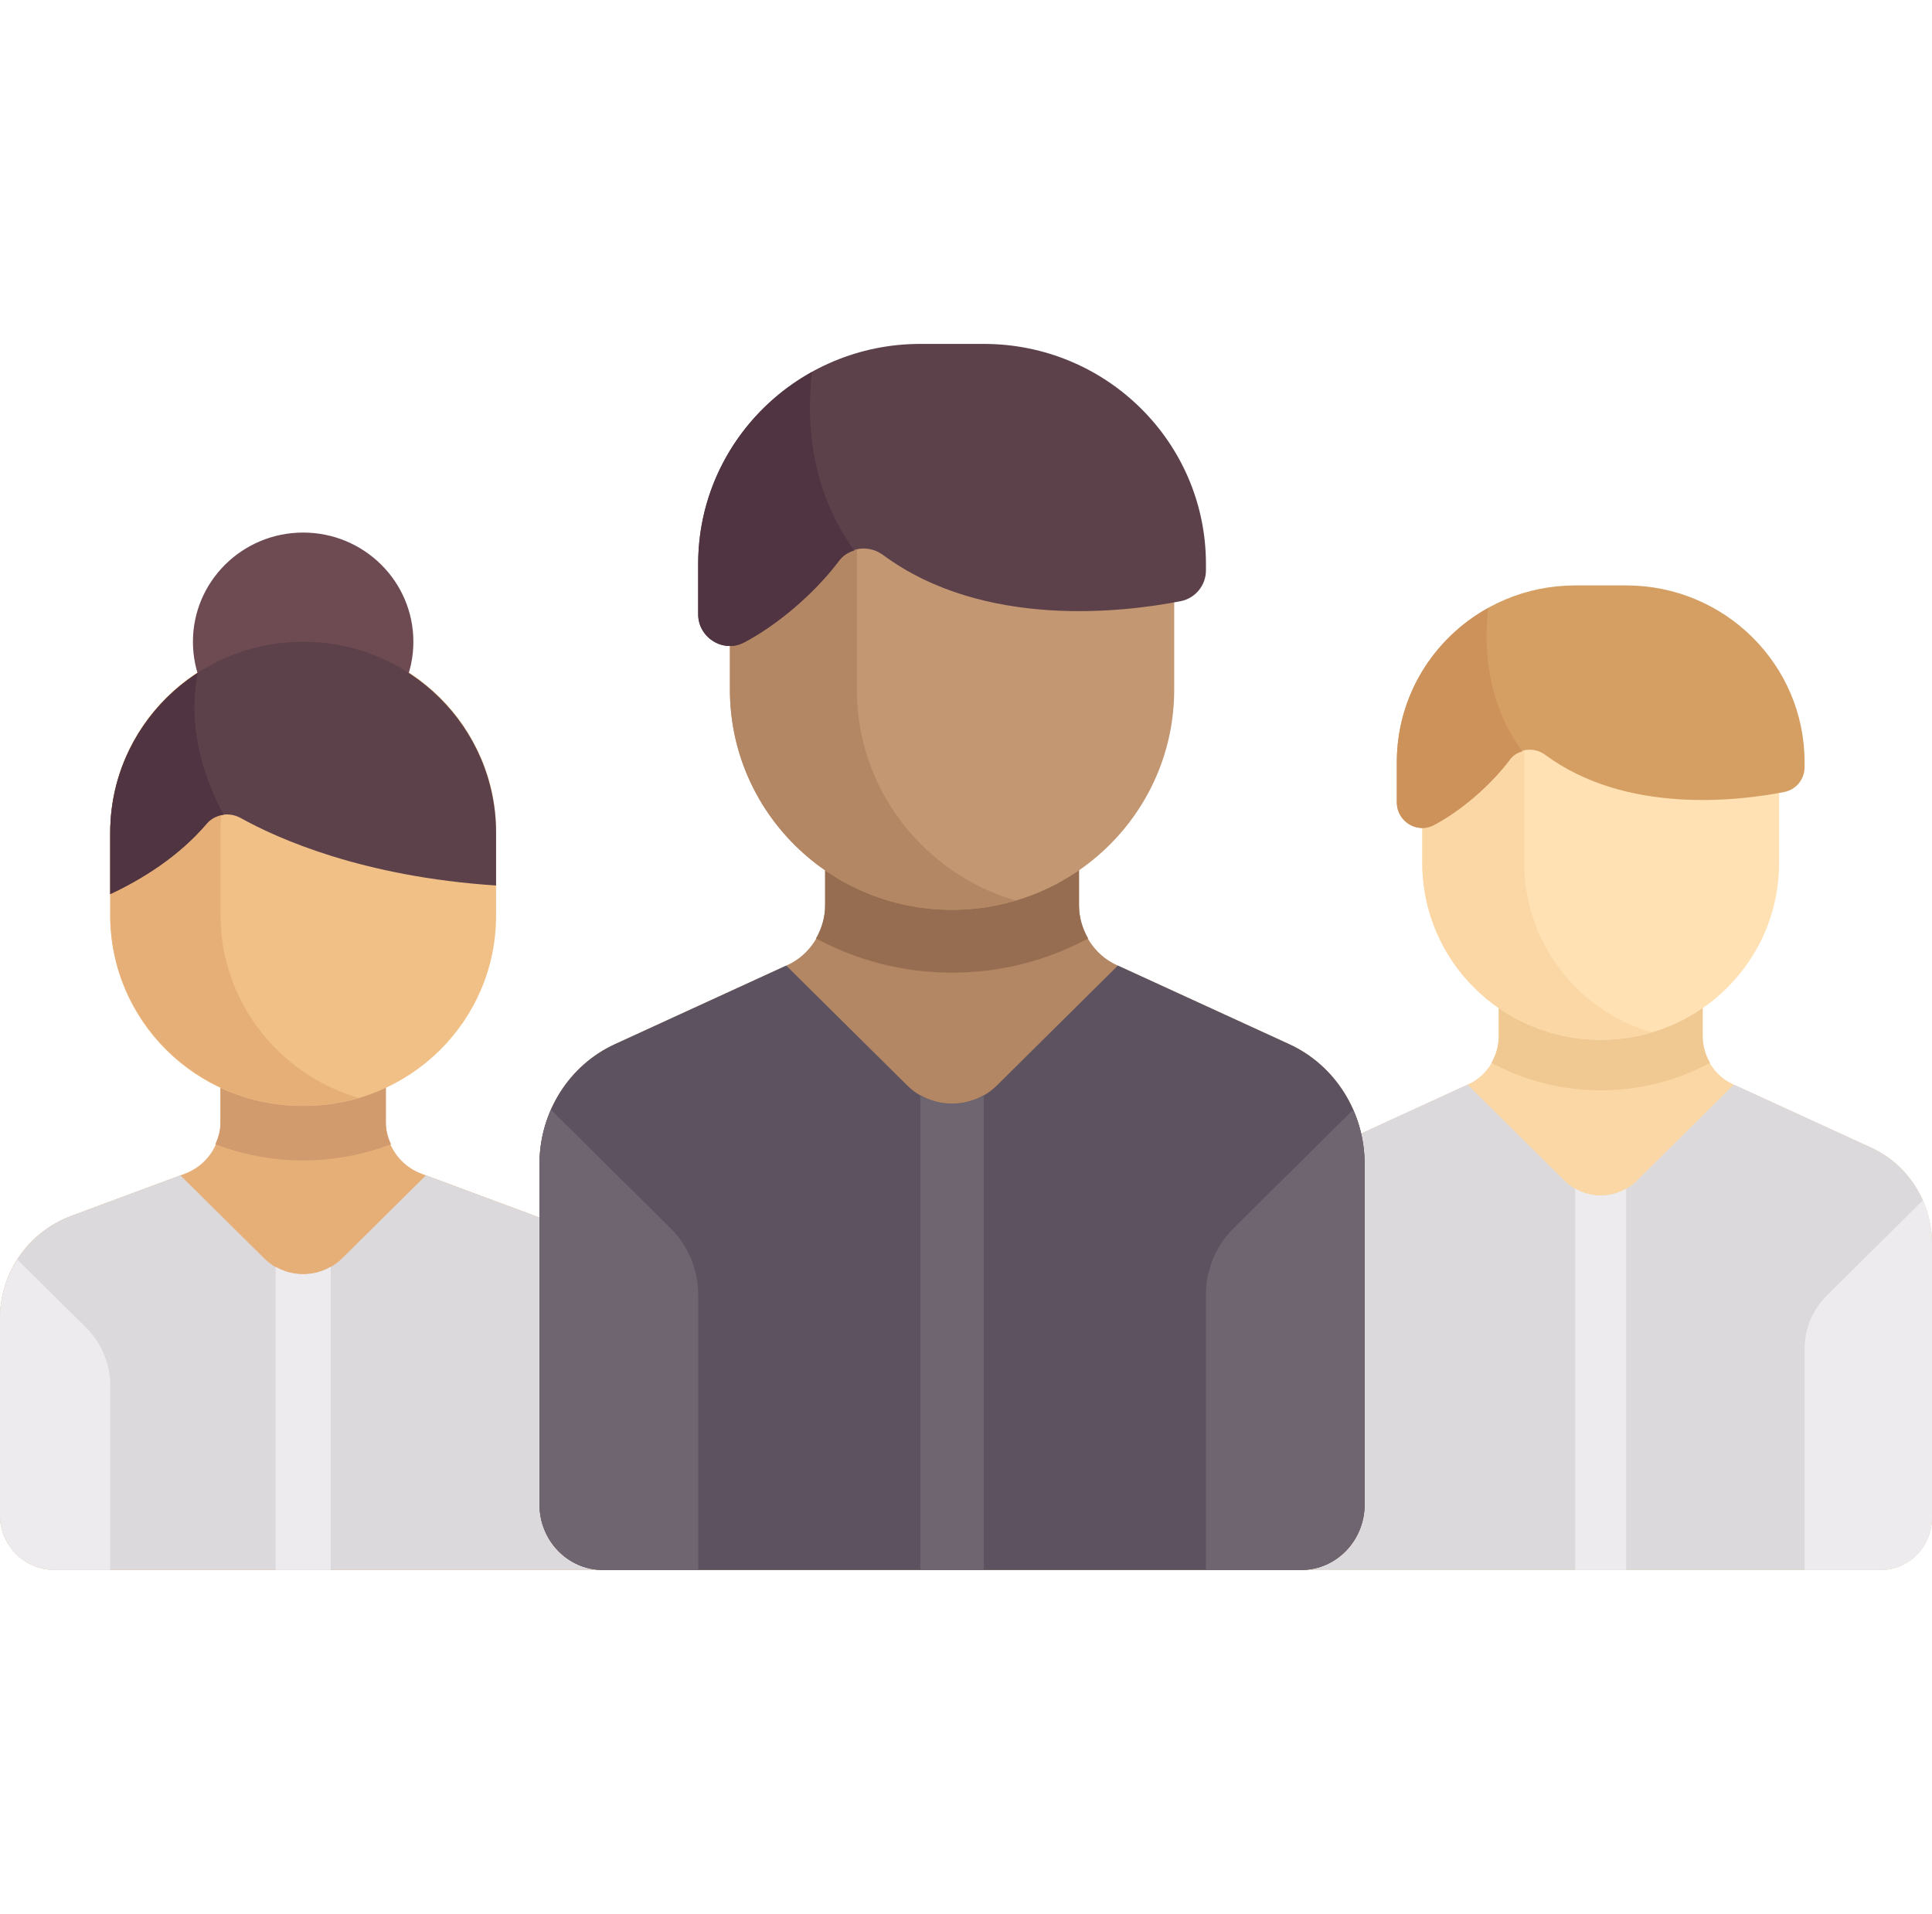 <svg width="108" height="107" viewBox="0 0 108 107" fill="none" xmlns="http://www.w3.org/2000/svg">
<path d="M29.895 67.972L23.568 65.621C22.365 65.174 21.568 64.035 21.568 62.762V60.299H12.325V62.763C12.325 64.035 11.528 65.174 10.326 65.621L3.999 67.972C1.593 68.865 0 71.143 0 73.688V84.72C0 86.406 1.38 87.773 3.081 87.773H33.893V73.688C33.893 71.143 32.3 68.865 29.895 67.972Z" fill="#E6AF78"/>
<path d="M16.947 64.878C18.676 64.878 20.326 64.549 21.855 63.973C21.688 63.594 21.568 63.193 21.568 62.762V60.299H12.325V62.763C12.325 63.193 12.206 63.594 12.038 63.972C13.567 64.549 15.217 64.878 16.947 64.878Z" fill="#D29B6E"/>
<path d="M3.081 87.773H33.893V73.688C33.893 71.143 32.3 68.865 29.894 67.972L23.809 65.711L19.125 70.352C17.922 71.543 15.971 71.543 14.768 70.352L10.084 65.711L3.999 67.972C1.593 68.865 0 71.143 0 73.688V84.72C0 86.406 1.38 87.773 3.081 87.773Z" fill="#DBD9DC"/>
<path d="M17.006 61.825H16.887C10.964 61.825 6.162 57.068 6.162 51.2V46.503C6.162 40.635 10.964 35.878 16.887 35.878H17.006C22.929 35.878 27.731 40.635 27.731 46.503V51.2C27.731 57.068 22.929 61.825 17.006 61.825Z" fill="#F0C087"/>
<path d="M12.325 51.141V46.562C12.325 41.723 15.574 37.64 20.028 36.326C19.051 36.038 18.018 35.878 16.947 35.878C10.991 35.878 6.163 40.661 6.163 46.562V51.141C6.163 57.042 10.991 61.825 16.947 61.825C18.018 61.825 19.051 61.665 20.028 61.377C15.574 60.063 12.325 55.98 12.325 51.141Z" fill="#E6AF78"/>
<path d="M4.809 74.221L0.973 70.421C0.358 71.378 0 72.501 0 73.688V84.72C0 86.406 1.38 87.773 3.081 87.773H6.162V77.459C6.162 76.245 5.675 75.08 4.809 74.221Z" fill="#EDEBED"/>
<path d="M15.406 70.823V87.773H18.487V70.823C17.535 71.371 16.358 71.371 15.406 70.823Z" fill="#EDEBED"/>
<path d="M16.947 41.983C20.35 41.983 23.108 39.25 23.108 35.878C23.108 32.507 20.35 29.774 16.947 29.774C13.544 29.774 10.785 32.507 10.785 35.878C10.785 39.25 13.544 41.983 16.947 41.983Z" fill="#6E4B53"/>
<path d="M6.162 46.562V49.987C7.869 49.187 9.959 47.924 11.558 46.045C12.025 45.496 12.825 45.383 13.457 45.734C15.488 46.865 20.25 49.018 27.731 49.505V46.562C27.731 40.661 22.903 35.878 16.947 35.878C10.991 35.878 6.162 40.661 6.162 46.562Z" fill="#5C414B"/>
<path d="M11.059 37.617C8.113 39.524 6.162 42.815 6.162 46.562V49.987C7.869 49.187 9.959 47.924 11.558 46.045C11.803 45.757 12.14 45.596 12.496 45.552C11.355 43.404 10.463 40.602 11.059 37.617Z" fill="#503441"/>
<path d="M104.616 64.168L96.871 60.615C95.842 60.144 95.179 59.09 95.179 57.928V52.488H83.782V57.928C83.782 59.09 83.119 60.143 82.09 60.615L74.345 64.168C72.287 65.112 70.961 67.218 70.961 69.542V87.773H105.151C106.724 87.773 108 86.457 108 84.833V69.542C108 67.218 106.674 65.112 104.616 64.168Z" fill="#FAD7A5"/>
<path d="M104.616 64.168L96.924 60.639L91.495 66.017C90.383 67.12 88.579 67.12 87.466 66.017L82.038 60.639L74.345 64.168C72.287 65.112 70.961 67.218 70.961 69.542V87.773L105.151 87.773C106.725 87.773 108 86.457 108 84.833V69.542C108 67.218 106.674 65.112 104.616 64.168Z" fill="#DBD9DC"/>
<path d="M83.782 52.488V57.928C83.782 58.467 83.627 58.975 83.372 59.42C85.189 60.399 87.27 60.957 89.481 60.957C91.691 60.957 93.772 60.4 95.589 59.42C95.334 58.975 95.179 58.467 95.179 57.928V52.488H83.782Z" fill="#F0C891"/>
<path d="M89.481 58.134C83.973 58.134 79.508 53.711 79.508 48.254V39.786H99.453V48.254C99.453 53.711 94.988 58.134 89.481 58.134Z" fill="#FFE1B4"/>
<path d="M85.207 48.254V39.786H79.508V48.254C79.508 53.711 83.973 58.134 89.481 58.134C90.471 58.134 91.427 57.986 92.33 57.719C88.212 56.504 85.207 52.729 85.207 48.254Z" fill="#FAD7A5"/>
<path d="M90.905 32.729H88.056C82.549 32.729 78.084 37.152 78.084 42.609V44.866C78.084 45.912 79.204 46.623 80.138 46.135C81.583 45.379 83.278 43.97 84.417 42.45C84.877 41.837 85.762 41.745 86.381 42.203C90.901 45.545 97.197 44.777 99.743 44.278C100.406 44.149 100.877 43.566 100.877 42.896V42.608C100.877 37.152 96.413 32.729 90.905 32.729Z" fill="#D59F63"/>
<path d="M80.138 46.135C81.583 45.379 83.278 43.97 84.417 42.45C84.592 42.218 84.835 42.085 85.093 42.004C83.079 39.226 82.942 36.13 83.192 33.988C80.146 35.678 78.084 38.903 78.084 42.609V44.866C78.084 45.912 79.204 46.622 80.138 46.135Z" fill="#CD915A"/>
<path d="M100.877 75.413C100.877 74.29 101.327 73.213 102.129 72.419L107.487 67.11C107.817 67.86 108 68.686 108 69.542V84.833C108 86.457 106.725 87.773 105.151 87.773H100.877V75.413Z" fill="#EDEBED"/>
<path d="M88.056 66.454V87.773H90.905V66.454C90.024 66.96 88.937 66.96 88.056 66.454Z" fill="#EDEBED"/>
<path d="M72.069 58.378L62.424 53.954C61.142 53.366 60.317 52.055 60.317 50.608V43.833L46.125 43.833V50.608C46.125 52.055 45.299 53.366 44.018 53.954L34.373 58.378C31.81 59.553 30.159 62.176 30.159 65.07V84.111C30.159 86.134 31.747 87.773 33.706 87.773H72.735C74.694 87.773 76.283 86.133 76.283 84.111V65.07C76.283 62.176 74.631 59.553 72.069 58.378Z" fill="#B48764"/>
<path d="M33.706 87.773L72.735 87.773C74.694 87.773 76.283 86.133 76.283 84.111V65.07C76.283 62.176 74.631 59.553 72.069 58.378L62.489 53.984L55.73 60.681C54.344 62.054 52.097 62.054 50.712 60.681L43.952 53.984L34.372 58.378C31.81 59.553 30.158 62.176 30.158 65.07V84.111C30.158 86.134 31.747 87.773 33.706 87.773Z" fill="#5D5360"/>
<path d="M46.125 43.833V50.608C46.125 51.278 45.931 51.911 45.614 52.465C47.876 53.685 50.468 54.379 53.221 54.379C55.973 54.379 58.565 53.685 60.828 52.465C60.51 51.911 60.317 51.278 60.317 50.608V43.833H46.125Z" fill="#966D50"/>
<path d="M53.221 50.864C46.362 50.864 40.803 45.355 40.803 38.56V28.015H65.639V38.56C65.639 45.355 60.079 50.864 53.221 50.864Z" fill="#C39772"/>
<path d="M47.899 38.56V28.015H40.803V38.56C40.803 45.355 46.362 50.864 53.221 50.864C54.454 50.864 55.644 50.679 56.769 50.347C51.641 48.834 47.899 44.133 47.899 38.56Z" fill="#B48764"/>
<path d="M54.995 19.227H51.447C44.588 19.227 39.029 24.735 39.029 31.53V34.342C39.029 35.644 40.424 36.528 41.586 35.921C43.386 34.98 45.497 33.226 46.916 31.333C47.489 30.569 48.59 30.455 49.36 31.025C54.99 35.187 62.831 34.23 66 33.61C66.826 33.448 67.413 32.723 67.413 31.889V31.53C67.413 24.735 61.853 19.227 54.995 19.227Z" fill="#5C414B"/>
<path d="M41.586 35.921C43.386 34.98 45.497 33.226 46.915 31.333C47.132 31.043 47.435 30.878 47.758 30.777C45.249 27.318 45.078 23.462 45.39 20.795C41.596 22.9 39.028 26.916 39.028 31.53V34.342C39.028 35.644 40.423 36.529 41.586 35.921Z" fill="#503441"/>
<path d="M39.029 72.381C39.029 70.983 38.468 69.641 37.47 68.653L30.797 62.042C30.386 62.976 30.158 64.004 30.158 65.07V84.111C30.158 86.133 31.747 87.773 33.706 87.773H39.029V72.381Z" fill="#6F6571"/>
<path d="M67.413 72.381C67.413 70.983 67.973 69.641 68.971 68.653L75.644 62.042C76.055 62.976 76.283 64.004 76.283 65.07V84.111C76.283 86.133 74.694 87.773 72.735 87.773H67.413V72.381Z" fill="#6F6571"/>
<path d="M51.447 61.224V87.773L54.995 87.773V61.224C53.898 61.855 52.543 61.855 51.447 61.224Z" fill="#6F6571"/>
</svg>
